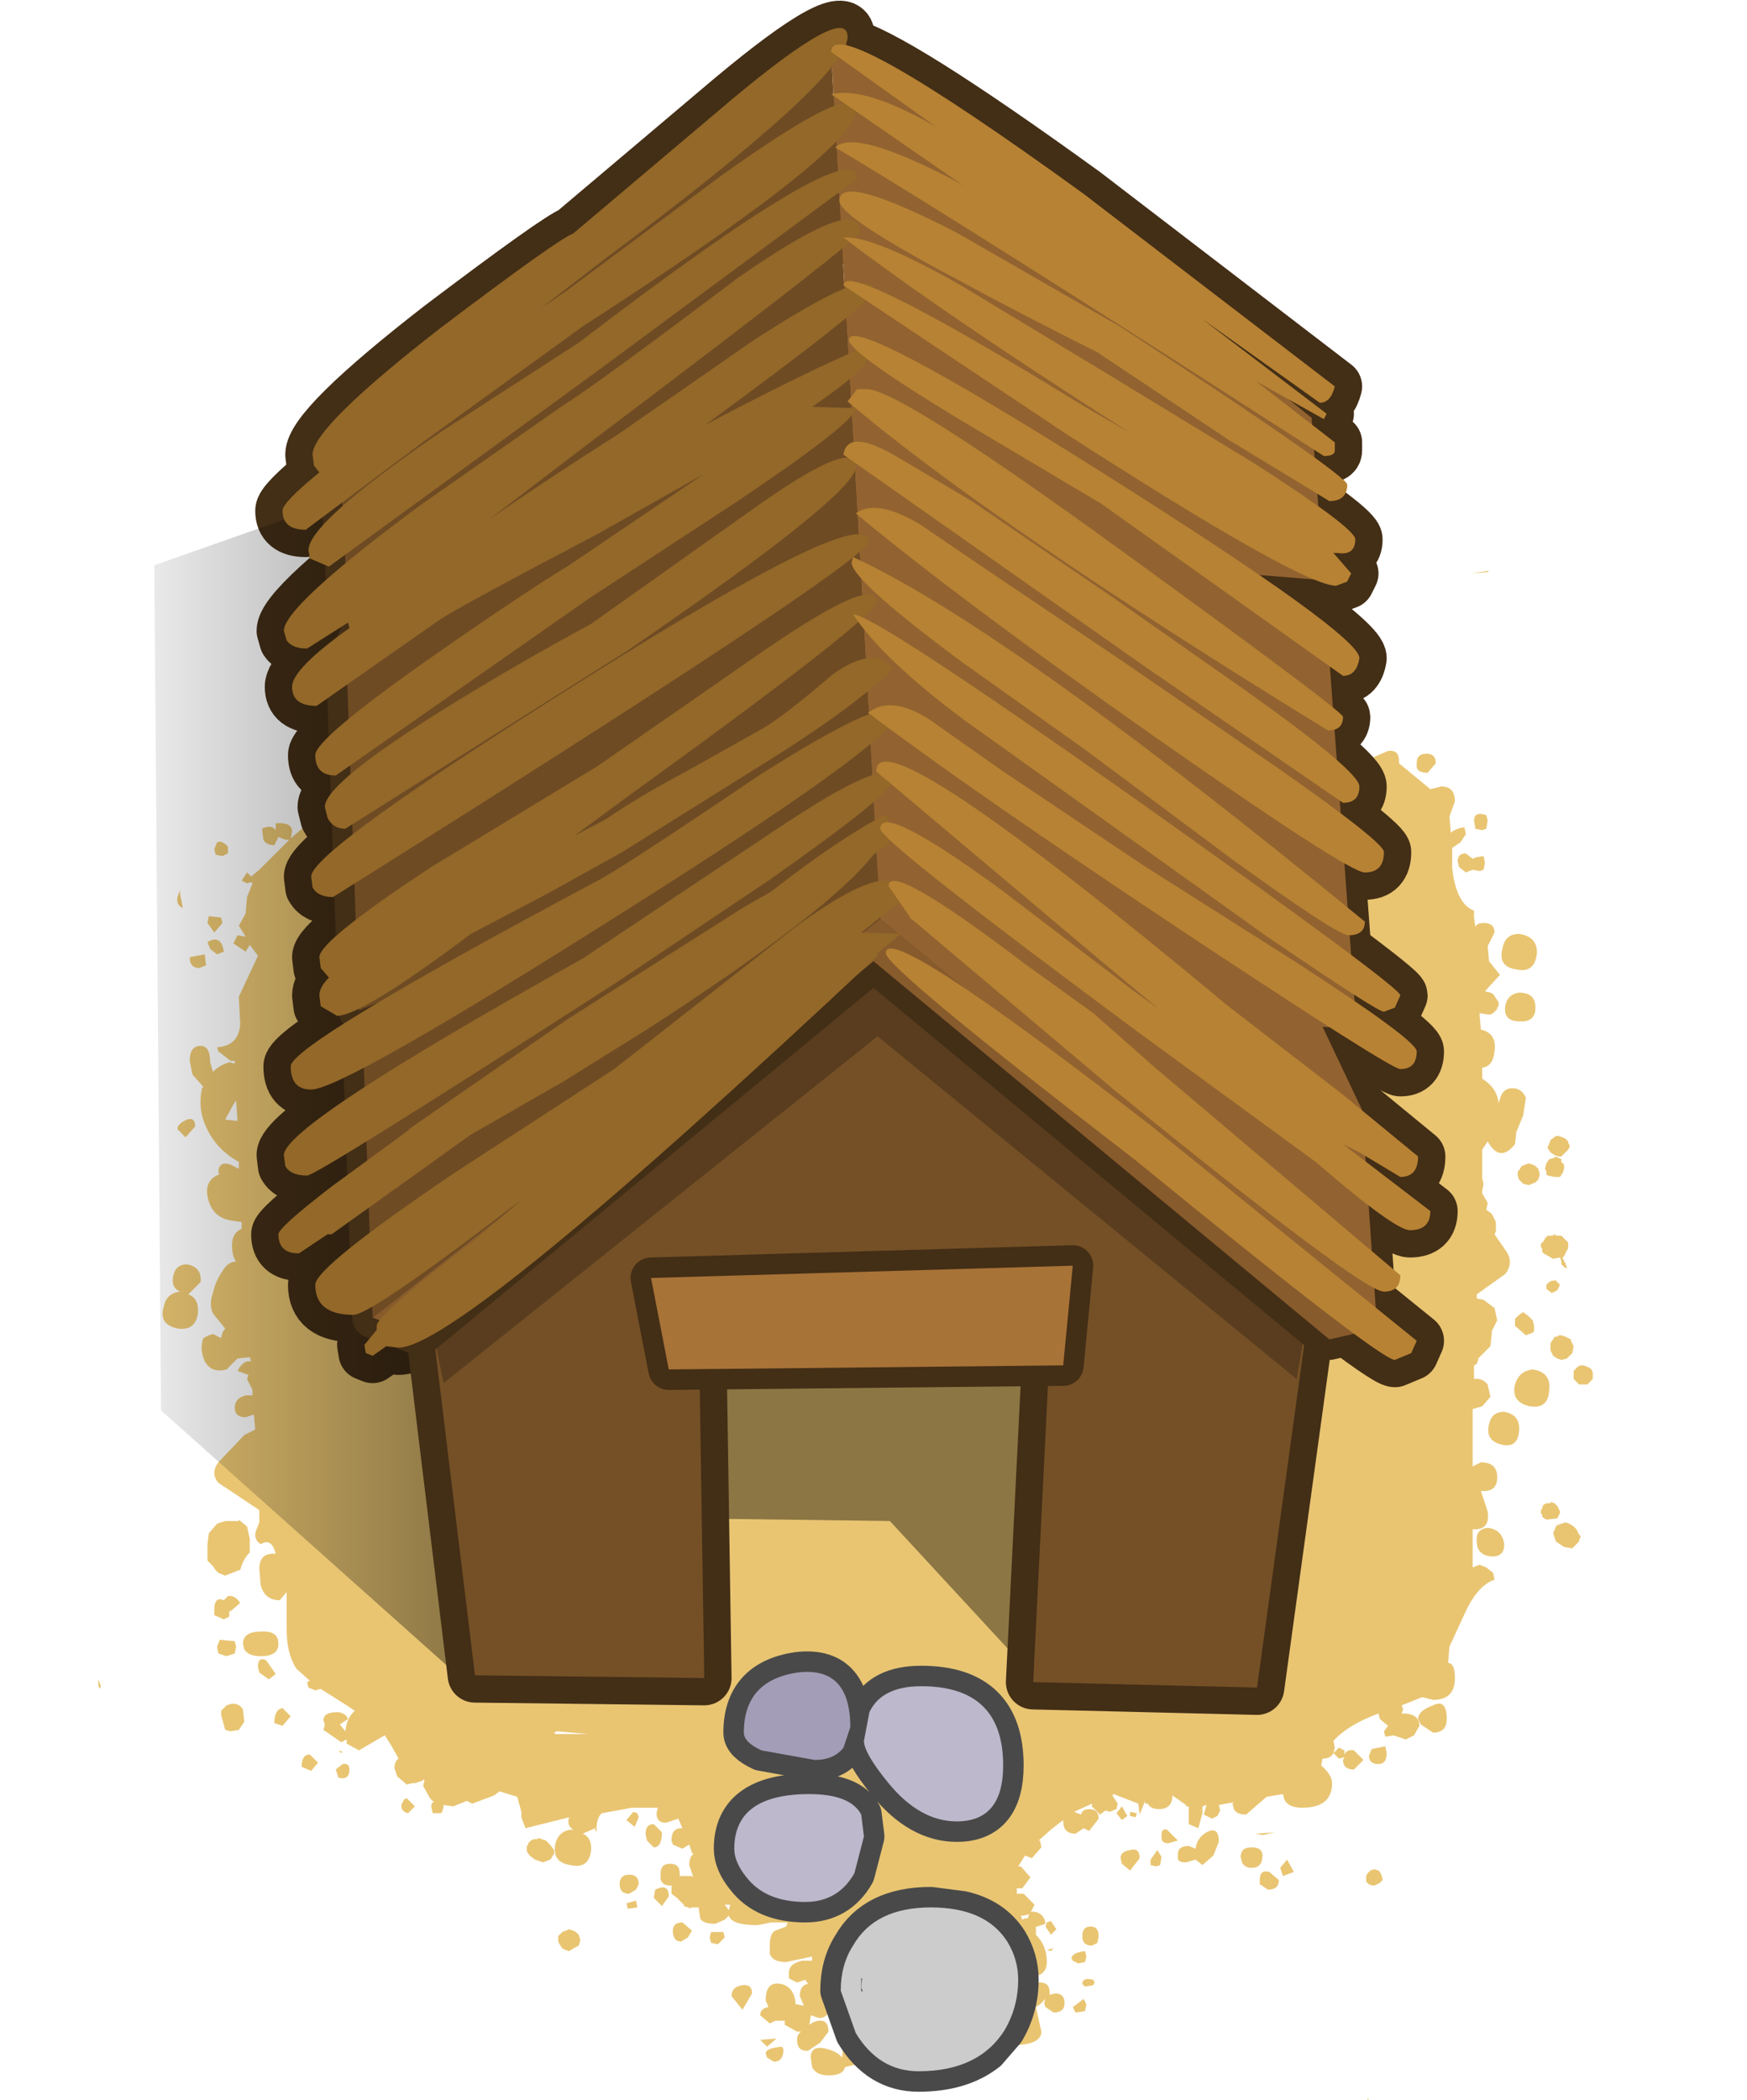 <?xml version="1.0" encoding="UTF-8" standalone="no"?>
<svg xmlns:xlink="http://www.w3.org/1999/xlink" height="76.9px" width="64.0px" xmlns="http://www.w3.org/2000/svg">
  <g transform="matrix(1.0, 0.0, 0.0, 1.0, 0.0, 12.9)">
    <path d="M64.0 0.0 L64.0 64.0 0.0 64.0 0.0 0.0 64.0 0.0" fill="#e9c572" fill-opacity="0.0" fill-rule="evenodd" stroke="none"/>
    <path d="M54.5 8.05 L53.9 8.1 54.55 8.0 54.5 8.05 M48.85 51.3 Q48.75 51.5 48.45 51.5 L48.4 51.75 Q48.8 52.1 48.8 52.4 48.8 53.3 47.7 53.3 47.2 53.3 47.05 53.0 L47.0 52.8 46.4 52.9 45.65 53.55 Q45.3 53.55 45.2 53.35 L45.15 53.15 45.2 53.1 44.65 53.2 44.7 53.4 44.6 53.6 44.4 53.7 44.1 53.55 44.2 53.2 44.05 53.25 44.05 53.5 43.9 54.05 43.55 53.9 43.55 53.25 43.45 53.25 43.45 53.2 42.95 52.85 Q42.95 53.35 42.45 53.35 42.15 53.35 42.05 53.15 L41.95 53.15 41.95 53.05 41.75 53.55 41.7 53.15 40.8 52.8 40.75 52.85 40.95 53.15 40.9 53.35 40.65 53.45 40.5 53.4 40.3 53.55 40.0 53.25 40.0 53.15 39.35 53.45 39.6 53.55 Q39.65 53.35 39.9 53.35 40.25 53.35 40.25 53.7 L39.9 54.15 39.7 54.05 39.4 54.25 Q38.95 54.25 38.95 53.8 L38.95 53.75 38.5 54.1 38.05 54.5 38.1 54.5 38.15 54.75 37.8 55.15 37.55 55.05 37.3 55.45 37.4 55.45 37.75 55.85 37.45 56.25 37.25 56.25 37.25 56.45 37.5 56.45 37.9 56.85 37.8 57.05 37.75 57.1 Q38.25 57.1 38.3 57.55 L38.0 57.65 37.95 57.65 37.95 57.8 37.95 57.95 Q38.35 58.35 38.35 58.95 38.35 59.5 37.65 59.5 37.2 59.5 37.1 59.05 L37.1 58.65 Q36.95 58.9 36.95 59.2 L37.45 60.05 Q37.55 59.7 38.1 59.7 38.45 59.7 38.45 60.05 L38.45 60.15 38.65 60.1 Q39.0 60.1 39.0 60.45 39.0 60.8 38.6 60.8 L38.3 60.6 38.25 60.45 38.3 60.3 38.2 60.4 38.1 60.5 37.95 60.6 38.15 61.5 Q38.15 62.0 37.0 62.0 36.6 62.0 36.55 61.65 L36.55 61.7 36.45 61.7 34.8 61.85 30.95 62.8 Q30.9 63.1 30.35 63.1 29.9 63.1 29.75 62.8 L29.7 62.45 Q29.7 61.95 30.35 62.15 30.7 62.25 30.85 62.45 L30.9 61.9 Q30.9 61.35 30.4 60.7 30.3 61.0 30.0 61.0 L29.7 60.9 29.7 60.95 29.65 61.25 29.8 61.15 Q30.35 60.95 30.35 61.5 L30.05 61.9 29.6 62.2 29.55 62.2 Q29.2 62.2 29.2 61.8 29.2 61.6 29.35 61.5 L29.2 61.5 28.75 61.25 28.75 61.1 28.6 61.1 28.45 61.1 28.4 61.1 28.2 61.2 27.85 60.9 Q27.85 60.65 28.15 60.6 L28.05 60.35 Q28.05 59.65 28.6 59.75 29.1 59.85 29.15 60.5 L29.2 60.5 29.45 60.55 29.3 60.2 Q29.3 59.8 29.6 59.75 L29.5 59.6 29.2 59.7 28.9 59.55 28.9 59.35 Q28.9 59.0 29.4 58.9 L29.75 58.9 29.75 58.75 28.8 58.95 Q28.3 58.95 28.2 58.65 L28.2 58.35 Q28.2 57.9 28.4 57.8 L28.8 57.65 28.85 57.5 28.25 57.5 27.75 57.6 Q26.8 57.6 26.7 57.25 L26.55 57.4 26.2 57.55 Q25.75 57.55 25.65 57.35 L25.6 57.0 25.6 56.95 25.45 56.95 25.3 56.95 25.35 57.0 25.05 56.9 25.05 56.85 24.8 56.6 24.6 56.45 24.6 56.25 24.6 56.15 24.55 56.15 Q24.25 56.15 24.2 55.9 L24.2 55.7 Q24.2 55.35 24.55 55.35 24.9 55.35 24.9 55.7 L24.9 55.8 24.95 55.8 25.35 55.8 25.4 55.85 25.25 55.4 Q25.25 55.1 25.4 55.0 L25.35 54.95 25.25 54.65 25.0 54.8 24.65 54.65 24.6 54.5 Q24.6 54.05 24.95 54.05 L25.0 54.05 24.85 53.7 24.4 53.85 Q24.05 53.85 24.05 53.5 L24.1 53.3 23.15 53.3 22.05 53.5 Q21.85 53.65 21.85 54.15 L21.85 54.2 21.8 54.1 21.8 54.05 21.35 54.25 Q21.7 54.4 21.65 54.9 21.55 55.55 20.9 55.4 20.2 55.3 20.35 54.6 20.5 54.1 21.0 54.1 20.75 53.95 20.85 53.65 L19.25 54.05 19.1 53.65 19.1 53.45 18.95 52.9 18.3 52.7 18.1 52.85 17.3 53.15 17.1 53.05 16.6 53.25 16.25 53.2 16.25 53.25 16.2 53.45 16.15 53.5 15.85 53.5 15.8 53.25 Q15.8 53.1 15.9 53.1 L15.75 52.95 15.5 52.5 15.55 52.3 15.5 52.25 15.5 52.3 15.2 52.4 15.1 52.4 14.9 52.45 14.55 52.15 14.45 51.85 Q14.45 51.6 14.6 51.5 L14.35 51.05 14.1 50.65 14.0 50.7 13.15 51.2 12.7 50.95 12.7 50.8 12.5 50.9 11.85 50.45 11.9 50.25 11.85 50.1 Q11.85 49.8 12.35 49.8 12.55 49.8 12.7 49.95 L12.75 50.05 12.45 50.25 12.65 50.5 Q12.7 50.0 13.0 49.75 L12.7 49.55 11.75 48.95 11.55 49.0 11.3 48.9 11.25 48.7 11.35 48.65 10.85 48.2 Q10.5 47.65 10.5 46.75 L10.5 45.4 10.25 45.7 Q9.7 45.7 9.55 45.15 L9.5 44.55 Q9.5 43.95 10.1 44.0 9.95 43.4 9.55 43.65 9.25 43.45 9.4 43.1 L9.5 42.85 9.5 42.4 8.0 41.4 Q7.7 41.05 8.0 40.65 L8.95 39.65 9.35 39.45 9.3 38.9 9.0 39.0 Q8.6 39.0 8.6 38.65 8.6 38.3 9.0 38.2 L9.25 38.2 9.25 38.0 9.05 37.6 9.1 37.45 8.7 37.3 Q8.9 36.95 9.1 36.95 L9.2 36.95 9.15 36.8 8.7 36.85 8.3 37.25 Q7.75 37.4 7.5 36.95 7.3 36.5 7.45 36.1 L7.55 36.05 7.65 36.0 7.8 35.95 8.1 36.1 8.15 35.9 8.25 35.75 7.8 35.2 Q7.65 34.85 7.8 34.45 7.9 34.0 8.15 33.65 8.35 33.3 8.65 33.3 8.5 33.1 8.5 32.7 8.5 32.25 8.85 32.1 L8.85 31.85 8.5 31.8 Q7.75 31.7 7.6 30.9 7.5 30.3 8.05 30.1 L8.0 30.05 Q8.0 29.6 8.45 29.75 L8.75 29.9 8.75 29.65 Q7.85 29.15 7.5 28.25 7.25 27.65 7.4 26.95 L7.45 26.9 7.05 26.45 6.95 25.95 Q6.95 25.4 7.35 25.4 7.7 25.4 7.7 26.0 L7.8 26.35 Q8.05 26.1 8.4 26.0 L8.6 26.05 8.6 25.95 8.45 25.95 8.0 25.6 7.95 25.45 Q8.75 25.4 8.8 24.6 L8.75 23.6 9.45 22.1 9.15 21.7 9.0 21.95 8.55 21.65 8.7 21.35 9.0 21.4 8.75 21.0 9.0 20.55 9.05 19.95 9.25 19.45 9.2 19.4 9.05 19.45 8.85 19.35 9.05 19.05 9.2 19.2 9.5 18.95 10.6 17.85 10.45 17.85 10.2 17.75 10.05 18.05 Q9.75 18.05 9.65 17.85 L9.6 17.45 Q9.9 17.3 10.05 17.45 L10.1 17.5 10.1 17.25 Q10.7 17.2 10.7 17.55 L10.65 17.8 12.35 16.35 Q12.35 15.1 11.45 15.4 L11.7 15.1 12.15 14.65 12.2 14.8 21.35 14.1 26.1 13.85 Q37.45 13.85 48.75 14.15 L48.75 14.2 48.85 14.65 Q49.05 15.1 49.65 15.1 L50.15 14.9 50.5 14.75 50.85 14.6 Q51.25 14.55 51.25 14.95 L51.25 15.05 52.4 16.0 52.8 15.9 Q53.3 15.9 53.3 16.45 L53.1 17.0 53.15 17.6 53.2 17.55 Q53.45 17.4 53.65 17.4 L53.7 17.65 53.5 17.95 53.2 18.15 53.2 18.9 Q53.35 20.2 54.0 20.45 L54.0 20.7 54.05 21.05 Q54.1 20.9 54.35 20.9 54.75 20.9 54.75 21.25 L54.5 21.75 54.55 22.3 54.95 22.8 54.4 23.4 54.6 23.45 54.7 23.5 54.8 23.65 54.9 23.8 54.9 23.85 54.9 23.95 54.85 24.0 54.85 24.05 54.8 24.1 54.7 24.2 54.6 24.25 54.5 24.25 54.2 24.2 54.25 24.8 Q54.85 24.95 54.75 25.6 54.7 26.15 54.3 26.2 L54.3 26.6 Q54.85 26.95 54.9 27.5 L54.95 27.35 Q55.05 26.95 55.4 26.95 55.75 26.95 55.9 27.3 L55.8 27.95 55.55 28.55 55.5 29.0 Q54.95 29.7 54.5 28.9 L54.3 29.2 54.3 30.25 54.35 30.45 54.3 30.7 54.3 30.8 54.5 31.15 54.45 31.4 54.65 31.55 54.8 31.85 54.8 32.2 54.75 32.3 55.2 32.95 Q55.45 33.35 55.15 33.75 L54.1 34.5 54.1 34.65 54.35 34.7 54.75 35.0 54.85 35.45 54.65 35.85 54.65 35.95 54.6 36.4 54.15 36.85 54.15 36.9 54.1 37.05 54.0 37.1 54.0 37.6 Q54.3 37.55 54.5 37.8 L54.6 38.25 54.3 38.6 53.95 38.7 53.95 40.8 54.25 40.65 Q54.85 40.65 54.85 41.2 54.85 41.75 54.25 41.7 L54.5 42.45 Q54.6 43.15 53.95 43.1 L53.95 44.5 54.2 44.4 54.45 44.5 54.7 44.7 54.75 44.95 Q54.15 45.15 53.7 46.1 L53.1 47.4 53.05 48.0 Q53.3 48.0 53.3 48.55 53.3 49.35 52.5 49.35 L52.1 49.25 51.35 49.55 51.4 49.7 51.35 49.85 51.5 49.85 Q52.0 49.9 52.0 50.3 L51.8 50.65 51.5 50.8 51.05 50.65 50.75 50.7 50.7 50.5 50.85 50.3 50.55 50.05 50.5 49.85 Q49.4 50.25 48.85 50.85 L48.9 51.1 48.85 51.3 49.05 51.1 49.25 51.2 49.25 51.35 Q49.35 51.15 49.6 51.2 L49.95 51.55 49.6 51.9 Q49.2 51.9 49.2 51.55 L49.25 51.45 49.05 51.5 48.85 51.3 M48.8 12.95 L49.2 13.4 Q48.85 13.6 48.8 13.95 L48.5 13.7 48.45 13.3 48.8 12.95 M40.65 11.8 L41.75 11.55 41.75 11.75 41.9 12.1 41.95 12.15 32.3 12.05 40.65 11.8 M42.9 9.95 L42.9 10.3 42.95 10.55 42.95 10.6 42.35 10.75 42.35 10.65 Q42.45 10.2 42.05 10.15 33.5 8.85 24.8 9.85 L21.35 10.05 21.5 10.0 28.7 9.2 35.95 8.5 42.65 8.2 Q43.0 8.95 43.8 9.1 L43.2 9.45 42.9 9.95 M42.75 4.5 L44.1 5.45 44.55 5.65 42.85 6.35 42.6 6.5 40.75 6.6 38.95 6.75 32.55 7.3 27.45 7.75 25.55 7.95 20.5 8.4 20.6 8.15 Q20.65 7.8 20.35 7.6 L18.8 7.0 Q18.35 5.7 16.1 5.9 L17.35 5.65 Q18.35 5.5 18.7 4.55 19.0 3.9 18.7 3.25 L18.15 2.4 18.1 2.3 18.15 2.2 18.15 2.05 18.2 1.9 18.2 1.8 18.2 1.65 18.15 1.5 Q19.0 1.4 19.6 0.8 L20.05 0.0 40.1 0.0 Q40.05 0.9 40.7 1.55 L42.25 2.65 42.35 2.75 42.35 3.3 Q42.3 4.0 42.75 4.5 M52.6 15.05 L52.3 15.4 Q51.95 15.4 51.9 15.2 L51.9 15.05 Q51.9 14.7 52.25 14.7 52.6 14.7 52.6 15.05 M54.0 17.15 Q54.0 16.8 54.45 16.95 L54.5 17.15 54.45 17.45 54.3 17.5 54.05 17.45 54.0 17.15 M54.05 18.5 L54.35 18.45 54.4 18.7 54.35 18.95 54.2 19.0 53.95 18.95 53.7 19.05 53.45 18.85 53.4 18.65 Q53.4 18.35 53.7 18.35 L53.95 18.55 54.05 18.5 M55.05 21.8 Q55.15 21.3 55.65 21.3 56.35 21.4 56.3 22.05 56.2 22.75 55.55 22.6 54.85 22.5 55.05 21.8 M55.65 23.45 Q56.25 23.45 56.25 24.0 56.25 24.55 55.65 24.5 55.05 24.5 55.15 23.9 55.25 23.5 55.65 23.45 M57.45 28.95 L57.5 29.05 57.5 29.1 57.45 29.2 57.35 29.3 57.2 29.45 57.1 29.45 56.95 29.4 56.8 29.3 56.7 29.15 56.7 29.1 56.75 29.0 56.8 28.85 57.0 28.7 57.1 28.7 57.25 28.75 57.35 28.8 57.4 28.85 57.45 28.9 57.45 28.95 M56.95 29.45 L57.1 29.5 57.2 29.55 57.2 29.65 57.3 29.75 57.3 29.9 57.25 30.05 57.15 30.2 57.1 30.2 56.95 30.2 56.7 30.15 56.65 30.1 56.65 30.0 56.6 29.9 56.65 29.7 56.75 29.55 56.95 29.5 56.95 29.45 M56.4 30.15 L56.35 30.3 56.25 30.4 56.0 30.5 55.8 30.45 55.75 30.4 55.65 30.3 55.6 30.15 55.6 30.05 55.6 30.0 55.65 29.95 55.75 29.8 56.0 29.7 56.15 29.75 56.25 29.8 56.35 29.9 56.4 30.05 56.4 30.15 M55.65 35.25 L55.8 35.15 56.0 35.3 56.15 35.45 56.2 35.65 56.2 35.85 56.15 35.9 55.9 36.0 55.5 35.65 55.5 35.4 55.65 35.25 M57.3 32.45 L57.35 32.5 57.4 32.55 57.45 32.6 57.45 32.65 57.45 32.75 57.45 32.8 57.4 32.9 57.3 33.1 57.25 33.15 57.25 33.2 57.3 33.25 57.3 33.3 57.35 33.35 57.35 33.4 57.4 33.5 57.4 33.55 57.3 33.5 57.2 33.4 57.2 33.3 57.15 33.15 56.9 33.2 56.55 33.0 56.5 32.95 56.5 32.85 56.45 32.75 56.45 32.65 56.5 32.6 56.55 32.55 56.6 32.45 56.65 32.4 56.7 32.35 56.8 32.35 56.9 32.35 56.9 32.3 57.05 32.35 57.2 32.35 57.3 32.45 M56.95 34.0 L56.95 33.95 57.15 34.15 57.05 34.35 56.85 34.45 56.65 34.3 56.65 34.15 56.75 34.05 56.85 34.0 56.95 34.0 M56.85 36.2 L56.9 36.15 56.95 36.05 57.05 36.05 57.1 36.0 57.2 36.0 57.35 36.05 57.45 36.1 57.55 36.15 57.55 36.2 57.65 36.4 57.6 36.65 57.4 36.85 57.2 36.9 57.05 36.85 56.9 36.75 56.8 36.55 56.8 36.3 56.85 36.2 M58.0 37.1 L58.15 37.15 58.25 37.2 58.3 37.25 58.35 37.35 58.35 37.45 58.35 37.5 58.35 37.6 58.15 37.8 57.85 37.8 57.75 37.7 57.65 37.6 57.65 37.45 57.65 37.35 57.65 37.3 57.7 37.25 57.8 37.15 57.9 37.1 58.0 37.1 M56.75 38.05 Q56.7 38.7 56.05 38.6 55.35 38.45 55.5 37.8 55.65 37.3 56.15 37.25 56.85 37.35 56.75 38.05 M56.65 42.15 L56.8 42.15 56.8 42.1 56.95 42.15 57.05 42.25 57.1 42.35 57.15 42.45 57.15 42.5 57.05 42.7 56.65 42.75 56.5 42.65 56.5 42.6 56.45 42.5 56.45 42.4 56.5 42.35 56.5 42.3 56.55 42.2 56.65 42.15 M57.35 42.85 L57.5 42.9 57.65 43.0 57.75 43.1 57.85 43.3 57.9 43.35 57.9 43.4 57.85 43.5 57.85 43.55 57.8 43.6 57.7 43.7 57.6 43.8 57.3 43.75 57.0 43.55 56.9 43.25 57.0 43.0 57.05 42.95 57.2 42.9 57.35 42.85 M55.65 39.5 Q55.6 40.15 55.0 40.0 54.4 39.85 54.55 39.25 54.65 38.8 55.1 38.8 55.7 38.9 55.65 39.5 M54.65 44.1 Q54.1 44.05 54.1 43.55 54.05 43.1 54.5 43.05 55.0 43.1 55.1 43.6 55.15 44.1 54.65 44.1 M8.35 18.35 L8.15 18.45 7.9 18.4 7.85 18.2 7.95 17.95 Q8.1 17.85 8.35 18.1 L8.35 18.35 M8.15 20.9 L7.85 21.25 7.6 20.9 7.65 20.65 8.1 20.7 8.15 20.9 M6.6 19.7 L6.6 19.85 6.7 20.35 Q6.45 20.25 6.5 19.95 L6.6 19.7 M7.55 22.45 L7.3 22.55 Q6.95 22.55 6.95 22.15 L7.5 22.05 7.55 22.45 M7.95 22.05 L7.7 21.85 7.6 21.6 Q8.1 21.3 8.2 21.95 L7.95 22.05 M8.55 27.55 L8.25 28.1 8.7 28.15 8.65 27.4 8.55 27.55 M6.8 28.75 L6.5 28.45 Q6.5 28.25 6.85 28.1 7.15 28.0 7.15 28.35 L6.8 28.75 M6.85 33.4 Q7.4 33.5 7.35 34.05 L6.9 34.5 Q7.3 34.65 7.25 35.2 7.15 35.85 6.5 35.75 5.8 35.6 6.0 34.95 6.1 34.45 6.6 34.4 6.25 34.25 6.35 33.8 6.45 33.4 6.85 33.4 M8.75 42.75 L9.05 43.0 9.15 43.45 9.15 43.9 9.15 43.95 Q8.9 44.2 8.8 44.6 L8.75 44.6 8.5 44.7 8.25 44.8 8.0 44.7 7.9 44.6 7.8 44.45 7.6 44.25 7.6 44.0 7.6 43.65 7.65 43.25 7.95 42.9 8.1 42.85 8.25 42.8 8.75 42.8 8.75 42.75 M3.7 48.85 L3.65 48.95 3.6 48.8 3.6 48.75 3.6 48.6 3.7 48.85 M7.85 46.05 Q7.85 45.55 8.2 45.7 L8.35 45.55 Q8.6 45.5 8.8 45.8 L8.45 46.1 8.4 46.1 8.4 46.3 8.2 46.4 7.85 46.25 7.85 46.05 M9.55 46.85 Q10.2 46.8 10.2 47.3 10.2 47.75 9.55 47.75 9.1 47.75 8.95 47.5 L8.9 47.3 Q8.9 46.85 9.55 46.85 M8.65 47.4 L8.6 47.65 8.3 47.75 8.0 47.65 7.95 47.4 8.05 47.15 8.6 47.2 8.65 47.4 M9.45 48.15 Q9.45 47.75 9.75 47.9 L10.1 48.4 9.85 48.6 9.5 48.35 9.45 48.15 M37.7 52.65 L37.6 52.7 37.7 52.65 M38.3 57.65 L38.35 57.5 38.5 57.45 38.7 57.75 38.5 57.95 38.3 57.65 M38.5 58.55 L38.35 58.5 38.6 58.45 38.5 58.55 M40.2 58.25 L40.0 58.35 Q39.65 58.35 39.65 58.0 39.65 57.65 39.95 57.65 40.25 57.65 40.25 58.0 L40.2 58.25 M39.8 58.75 L39.75 58.95 39.5 59.0 39.3 58.9 39.25 58.8 Q39.3 58.6 39.75 58.55 L39.8 58.75 M37.4 57.25 L37.45 57.4 37.55 57.35 37.65 57.35 37.7 57.2 37.5 57.25 37.4 57.25 M37.0 61.25 Q37.4 61.15 37.4 60.6 L37.4 60.15 36.75 61.35 37.0 61.25 M40.1 59.7 L40.05 59.8 39.75 59.85 39.65 59.75 Q39.65 59.5 40.05 59.6 L40.1 59.7 M39.75 60.75 L39.4 60.8 39.3 60.6 39.7 60.3 39.8 60.5 39.75 60.75 M20.4 50.5 L20.3 50.55 20.35 50.6 21.55 50.6 20.4 50.5 M20.3 54.95 L20.3 55.0 20.25 55.05 20.2 55.15 20.15 55.2 19.9 55.3 19.75 55.25 19.6 55.2 19.4 55.05 19.3 54.9 19.3 54.7 19.35 54.65 19.35 54.6 19.45 54.5 19.55 54.45 19.7 54.45 19.7 54.4 19.85 54.45 20.0 54.5 20.15 54.65 20.3 54.85 20.3 54.95 M23.35 53.5 L23.4 53.65 23.25 54.0 22.95 53.75 23.2 53.45 23.35 53.5 M23.7 54.5 L23.65 54.25 Q23.65 53.9 23.95 53.9 L24.25 54.2 Q24.25 54.75 23.95 54.75 L23.7 54.5 M24.25 56.9 L23.95 56.6 24.0 56.3 Q24.5 56.05 24.5 56.55 L24.25 56.9 M23.35 56.95 L23.0 57.0 22.95 56.8 23.3 56.7 23.35 56.95 M23.3 56.3 L23.05 56.45 Q22.7 56.45 22.7 56.1 22.7 55.75 23.05 55.75 23.4 55.75 23.4 56.1 L23.3 56.3 M24.95 58.2 Q24.65 58.2 24.65 57.8 24.65 57.5 25.0 57.5 L25.35 57.8 25.2 58.05 24.95 58.2 M21.1 57.85 L21.2 57.95 21.25 58.1 21.25 58.2 21.2 58.35 21.1 58.4 20.85 58.55 20.7 58.5 20.6 58.45 20.5 58.3 20.45 58.2 20.45 58.1 20.45 58.0 20.5 57.95 20.6 57.85 20.85 57.75 21.0 57.8 21.1 57.85 M26.75 56.85 L26.55 56.85 26.7 57.05 26.75 56.85 M26.55 58.05 L26.3 58.3 26.05 58.25 26.0 58.05 26.05 57.85 26.5 57.85 26.55 58.05 M27.2 60.7 L26.8 60.2 Q26.8 59.85 27.2 59.8 27.55 59.75 27.55 60.1 L27.2 60.7 M28.45 61.75 L28.1 62.05 27.85 61.8 28.45 61.75 M28.65 62.05 L28.7 62.15 Q28.7 62.6 28.35 62.6 L28.1 62.45 28.05 62.3 Q28.05 62.1 28.65 62.05 M10.65 49.95 L10.35 50.3 10.05 50.2 Q10.05 49.7 10.35 49.65 L10.65 49.95 M11.35 51.35 L11.65 51.65 11.4 51.95 11.05 51.8 Q11.05 51.35 11.35 51.35 M12.55 51.25 L12.5 51.3 12.4 51.2 12.55 51.25 M12.55 51.7 Q12.8 51.65 12.8 51.9 12.8 52.3 12.4 52.2 L12.3 51.9 12.55 51.7 M14.7 53.2 L14.8 53.0 14.9 52.95 15.2 53.25 14.95 53.5 Q14.7 53.45 14.7 53.2 M8.95 50.15 L8.75 50.45 8.45 50.5 8.25 50.45 8.1 49.9 8.1 49.75 8.3 49.55 8.45 49.5 Q8.75 49.45 8.9 49.7 L8.95 50.15 M52.5 50.55 L52.05 50.25 51.95 50.05 Q51.95 49.75 52.5 49.55 53.0 49.3 53.0 50.05 53.0 50.55 52.5 50.55 M50.8 51.3 Q50.8 51.7 50.5 51.7 50.15 51.7 50.15 51.4 L50.25 51.15 50.75 51.05 50.8 51.3 M50.65 55.95 L50.55 56.05 50.35 56.15 Q50.15 56.15 50.05 56.0 L50.05 55.9 50.05 55.8 50.1 55.7 50.2 55.6 50.35 55.55 50.5 55.6 50.55 55.65 50.6 55.75 50.65 55.9 50.65 55.95 M46.25 55.05 Q46.25 55.5 45.85 55.5 45.6 55.5 45.5 55.3 L45.45 55.1 Q45.45 54.75 45.85 54.75 46.25 54.75 46.25 55.05 M46.0 54.25 L46.7 54.2 46.25 54.3 46.0 54.25 M47.4 55.65 L47.0 55.8 46.9 55.5 47.15 55.2 47.4 55.65 M40.9 53.5 L41.1 53.25 41.3 53.6 41.1 53.75 40.9 53.5 M41.6 53.65 L41.4 53.6 41.4 53.45 41.65 53.5 41.6 53.65 M41.4 55.6 L41.1 55.35 41.05 55.15 Q41.05 54.9 41.4 54.85 41.75 54.75 41.75 55.15 L41.4 55.6 M42.55 54.45 L42.55 54.3 Q42.55 54.05 42.75 54.1 L43.15 54.5 42.8 54.6 Q42.6 54.6 42.55 54.45 M42.55 55.1 L42.5 55.4 42.35 55.45 42.15 55.4 42.15 55.2 42.4 54.85 42.55 55.1 M44.2 54.2 Q44.65 53.95 44.65 54.55 L44.45 55.05 44.05 55.4 43.8 55.2 43.45 55.3 Q43.15 55.3 43.15 55.15 L43.15 55.0 Q43.15 54.7 43.55 54.7 L43.8 54.8 Q43.85 54.4 44.2 54.2 M46.45 56.3 L46.15 56.1 46.15 55.95 Q46.15 55.55 46.5 55.65 L46.85 55.95 Q46.85 56.3 46.45 56.3 M50.15 64.0 L50.1 64.0 50.1 63.95 50.15 64.0" fill="#e9c572" fill-rule="evenodd" stroke="none"/>
    <path d="M36.15 62.2 Q35.2 63.5 33.25 63.5 31.8 63.5 30.95 61.9 L30.4 60.2 Q30.4 59.15 30.85 58.35 31.65 56.8 33.7 56.8 L35.25 57.1 Q36.05 57.4 36.5 58.2 36.9 58.9 36.9 59.75 36.9 60.85 36.4 61.8 L36.15 62.2 Q35.2 62.95 33.65 62.95 32.2 62.95 31.35 61.55 L30.8 60.0 Q30.8 59.05 31.25 58.35 32.05 56.95 34.1 56.95 L35.25 57.1 34.1 56.95 Q32.05 56.95 31.25 58.35 30.8 59.05 30.8 60.0 L31.35 61.55 Q32.2 62.95 33.65 62.95 35.2 62.95 36.15 62.2 M31.15 59.7 L31.15 60.2 31.2 60.25 31.2 59.7 31.15 59.7" fill="#cccccc" fill-rule="evenodd" stroke="none"/>
    <path d="M30.9 51.1 Q30.55 51.55 29.85 51.55 L27.9 51.2 Q27.25 50.9 27.25 50.55 27.25 48.65 29.2 48.35 31.15 48.1 31.15 50.35 L30.9 51.1" fill="#a49db7" fill-rule="evenodd" stroke="none"/>
    <path d="M31.65 50.85 L31.85 49.8 Q32.3 48.85 33.75 48.85 36.75 48.85 36.75 51.75 36.75 53.8 35.05 53.8 33.7 53.8 32.55 52.4 31.65 51.3 31.65 50.85 M31.65 54.35 L31.3 55.7 Q30.7 56.75 29.5 56.75 28.05 56.75 27.35 55.85 26.9 55.3 26.9 54.8 26.9 52.8 29.65 52.8 31.15 52.8 31.55 53.55 L31.65 54.35" fill="#bdb8cb" fill-rule="evenodd" stroke="none"/>
    <path d="M30.9 51.1 Q30.55 51.55 29.85 51.55 L27.9 51.2 Q27.25 50.9 27.25 50.55 27.25 48.65 29.2 48.35 31.15 48.1 31.15 50.35 L30.9 51.1 M31.65 50.85 L31.85 49.8 Q32.3 48.85 33.75 48.85 36.75 48.85 36.75 51.75 36.75 53.8 35.05 53.8 33.7 53.8 32.55 52.4 31.65 51.3 31.65 50.85 M31.65 54.35 L31.3 55.7 Q30.7 56.75 29.5 56.75 28.05 56.75 27.35 55.85 26.9 55.3 26.9 54.8 26.9 52.8 29.65 52.8 31.15 52.8 31.55 53.55 L31.65 54.35 M35.25 57.1 Q36.35 57.35 36.9 58.2 37.3 58.85 37.3 59.6 37.3 60.6 36.8 61.45 L36.15 62.2 M35.25 57.1 L34.1 56.95 Q32.05 56.95 31.25 58.35 30.8 59.05 30.8 60.0 L31.35 61.55 Q32.2 62.95 33.65 62.95 35.2 62.95 36.15 62.2" fill="none" stroke="#494949" stroke-linecap="round" stroke-linejoin="round" stroke-width="1.5"/>
    <path d="M30.8 60.0 Q30.8 59.05 31.25 58.35 32.05 56.95 34.1 56.95 36.1 56.95 36.9 58.2 37.3 58.85 37.3 59.6 37.3 60.6 36.8 61.45 35.85 62.95 33.65 62.95 32.2 62.95 31.35 61.55 L30.8 60.0 M31.55 60.0 L31.6 60.05 31.6 59.55 31.55 59.55 31.55 60.0" fill="#cccccc" fill-rule="evenodd" stroke="none"/>
    <path d="M32.55 52.4 Q31.65 51.3 31.65 50.85 L31.85 49.8 Q32.3 48.85 33.75 48.85 36.75 48.85 36.75 51.75 36.75 53.8 35.05 53.8 33.7 53.8 32.55 52.4 M31.65 54.35 L31.3 55.7 Q30.7 56.75 29.5 56.75 28.05 56.75 27.35 55.85 26.9 55.3 26.9 54.8 26.9 52.8 29.65 52.8 31.15 52.8 31.55 53.55 L31.65 54.35" fill="#bdb8cb" fill-rule="evenodd" stroke="none"/>
    <path d="M30.9 51.1 Q30.55 51.55 29.85 51.55 L27.9 51.2 Q27.25 50.9 27.25 50.55 27.25 48.65 29.2 48.35 31.15 48.1 31.15 50.35 L30.9 51.1" fill="#a49db7" fill-rule="evenodd" stroke="none"/>
    <path d="M26.8 -9.25 Q31.05 -12.8 31.05 -11.55 L31.0 -11.25 Q32.65 -10.9 39.7 -5.8 L48.9 1.25 Q48.75 1.85 48.35 1.85 L44.0 -1.25 48.6 2.25 48.5 2.45 46.0 1.05 48.9 3.3 48.9 3.6 Q48.9 3.8 48.5 3.8 34.75 -5.05 30.6 -7.5 31.3 -8.2 34.95 -6.3 L35.3 -6.1 Q33.05 -7.7 31.35 -8.85 31.35 -7.4 21.35 -0.95 L15.55 3.25 11.2 6.5 Q10.35 6.5 10.35 5.8 10.35 5.5 11.7 4.4 L11.5 4.15 11.45 3.75 Q11.45 2.75 16.15 -0.9 20.45 -4.15 21.0 -4.35 L26.8 -9.25 M26.4 -6.45 Q29.9 -9.0 30.95 -9.1 L30.45 -9.45 Q31.7 -9.75 34.3 -8.25 32.6 -9.45 30.75 -10.8 29.35 -8.8 22.2 -3.45 L19.8 -1.6 20.75 -2.25 26.4 -6.45 M31.3 -4.15 Q32.5 -4.0 35.2 -2.45 L40.5 0.75 46.0 4.1 Q49.65 6.45 49.65 6.85 49.65 7.45 49.0 7.35 L48.85 7.35 49.5 8.1 49.35 8.4 48.95 8.55 Q47.7 8.55 39.15 3.05 L31.75 -1.9 Q30.7 -0.9 25.85 2.65 29.45 0.75 31.4 -0.05 L31.1 -0.45 Q31.1 -1.45 40.45 4.45 49.8 10.35 49.8 11.2 49.7 11.85 49.2 11.85 L40.35 5.55 35.05 2.4 Q32.75 1.0 31.8 0.25 L29.75 2.0 31.15 1.7 31.4 1.35 31.75 1.35 Q32.95 1.35 41.2 7.35 49.2 13.15 49.2 13.35 49.2 13.85 48.65 13.85 36.7 6.5 31.35 2.05 31.35 2.55 26.95 5.5 L21.6 9.0 12.3 15.5 Q11.55 15.5 11.55 14.75 11.55 14.15 15.9 11.1 19.2 8.8 20.85 7.8 L25.8 4.45 21.9 6.65 Q16.85 9.3 16.1 9.8 L11.6 12.95 Q10.7 12.95 10.7 12.25 10.7 11.6 12.8 10.1 L12.75 9.9 11.25 10.85 Q10.7 10.85 10.5 10.55 L10.4 10.2 Q10.4 9.3 15.4 5.6 L20.55 2.0 Q21.9 1.15 27.0 -2.7 31.5 -5.85 31.5 -4.4 L31.3 -4.15 M31.55 -2.5 L32.0 -2.35 Q34.0 -1.55 39.75 2.0 L41.75 3.15 41.4 2.95 Q34.85 -1.2 31.15 -4.0 L21.55 3.35 17.95 6.1 Q20.05 4.65 22.65 3.0 L27.55 -0.4 31.05 -2.35 30.9 -2.45 31.55 -2.5 M30.75 -5.55 Q30.75 -6.6 35.1 -4.35 L41.1 -0.9 Q49.35 4.5 49.35 4.85 49.35 5.45 48.7 5.45 L45.0 3.2 40.2 0.0 Q37.3 -1.45 35.1 -2.65 30.75 -4.95 30.75 -5.55 M31.4 -6.35 L21.8 0.75 12.05 7.85 11.35 7.55 11.3 7.25 Q11.3 6.25 16.1 2.95 L21.2 -0.35 Q31.4 -8.15 31.4 -6.35 M42.4 14.15 Q35.2 9.1 31.35 5.9 32.1 5.35 33.7 6.3 L36.2 8.0 41.25 11.4 46.85 15.25 Q50.7 17.95 50.7 18.3 50.7 19.05 50.0 19.05 49.4 19.05 42.4 14.15 M47.5 22.35 Q51.9 25.2 51.9 25.6 51.9 26.25 51.3 26.25 50.95 26.25 43.4 21.25 36.25 16.5 32.55 13.75 31.25 15.2 22.6 20.65 12.55 27.0 11.4 27.0 10.65 27.0 10.65 26.15 10.65 25.35 21.8 19.4 22.55 19.05 27.8 15.5 30.65 13.7 31.9 13.25 L31.8 13.2 Q32.65 12.55 34.05 13.45 L36.75 15.35 41.9 18.8 47.5 22.35 M31.25 7.5 Q36.9 10.1 50.0 20.85 50.0 21.35 49.4 21.35 49.0 21.35 45.25 18.65 L39.75 14.55 35.25 11.35 Q31.2 8.35 31.2 7.7 L31.25 7.5 Q28.5 9.7 12.2 19.95 11.65 19.95 11.45 19.6 L11.4 19.2 Q11.4 18.25 21.6 11.85 31.8 5.45 31.8 6.95 L31.25 7.5 M42.45 24.05 L40.35 22.3 32.65 15.8 Q32.3 16.45 28.15 19.35 L22.55 23.1 Q11.6 30.15 11.25 30.15 10.65 30.15 10.45 29.8 L10.4 29.4 Q10.4 28.3 21.35 22.2 L28.25 17.6 Q31.2 15.6 32.2 15.45 L32.1 15.35 Q32.1 13.2 45.0 23.95 L49.15 27.15 51.95 29.45 Q51.95 30.2 51.3 30.2 L49.8 29.3 49.2 29.0 52.4 31.45 Q52.4 32.15 51.65 32.15 51.1 32.15 48.2 29.65 L41.7 24.9 32.55 17.85 32.55 18.0 32.0 18.4 Q30.35 20.5 23.7 24.8 L20.65 26.7 17.25 28.65 12.15 32.3 12.0 32.3 10.95 33.0 Q10.2 33.0 10.2 32.3 10.2 32.05 12.15 30.55 L14.95 28.5 15.05 28.4 20.75 24.45 27.2 20.35 28.25 19.75 Q30.75 17.8 32.4 16.95 L32.5 17.0 32.55 17.25 Q33.4 17.3 36.7 19.7 L41.55 23.4 42.45 24.05 M49.8 15.9 Q49.8 16.5 49.2 16.5 L42.0 11.55 31.35 4.05 31.35 4.2 Q31.35 5.2 22.95 10.95 L12.65 17.45 Q12.2 17.45 12.0 17.05 L11.9 16.65 Q11.9 15.75 16.7 12.8 19.15 11.3 21.65 9.95 L27.5 5.8 Q30.3 3.8 31.05 3.85 L30.9 3.75 Q31.05 2.75 32.9 3.85 L35.6 5.45 40.8 9.0 45.65 12.4 Q49.8 15.35 49.8 15.9 M50.7 24.15 Q50.45 24.15 46.35 21.35 L40.2 16.95 35.3 13.45 Q32.6 11.45 31.45 9.9 L22.95 16.3 21.05 17.7 22.2 17.1 Q23.35 16.3 25.05 15.4 L27.9 13.8 Q28.7 13.35 30.5 11.8 32.05 10.7 32.7 11.6 31.4 12.9 28.4 14.8 L22.8 18.3 20.1 19.8 17.25 21.3 Q13.25 24.3 12.35 24.3 L11.75 23.95 11.7 23.55 Q11.7 23.25 12.05 22.9 L11.75 22.55 11.7 22.15 Q11.7 21.55 15.8 18.85 L21.9 15.15 27.95 10.95 Q32.1 8.1 32.1 9.15 L31.65 9.75 Q33.3 10.5 41.65 16.4 51.3 23.25 51.3 23.55 L51.1 24.0 50.7 24.15 M51.7 36.65 L51.1 36.9 Q50.55 36.9 41.55 29.55 32.45 22.55 32.45 22.0 32.45 20.8 42.2 28.35 L51.9 36.2 51.7 36.65 M32.45 17.7 L32.4 17.8 32.5 17.75 32.45 17.7 M32.65 19.4 L32.55 19.55 32.9 20.2 31.55 21.25 33.0 21.3 32.15 22.0 32.15 22.1 Q16.85 36.45 14.6 36.45 L14.15 36.4 13.65 36.75 13.4 36.65 13.35 36.35 13.8 35.8 13.8 35.65 Q13.8 35.25 17.45 32.45 L19.15 31.0 Q13.6 35.25 12.95 35.25 11.55 35.25 11.55 34.15 11.55 33.5 16.65 30.05 L22.5 26.25 29.2 21.0 Q31.8 19.1 32.65 19.4" fill="#ae8420" fill-rule="evenodd" stroke="none"/>
    <path d="M26.8 -9.25 Q31.05 -12.8 31.05 -11.55 L31.0 -11.25 Q32.65 -10.9 39.7 -5.8 L48.9 1.25 Q48.75 1.85 48.35 1.85 L44.0 -1.25 48.6 2.25 48.5 2.45 46.0 1.05 48.9 3.3 48.9 3.6 Q48.9 3.8 48.5 3.8 34.75 -5.05 30.6 -7.5 31.3 -8.2 34.95 -6.3 L35.3 -6.1 Q33.05 -7.7 31.35 -8.85 31.35 -7.4 21.35 -0.95 L15.55 3.25 11.2 6.5 Q10.35 6.5 10.35 5.8 10.35 5.5 11.7 4.4 L11.5 4.15 11.45 3.75 Q11.45 2.75 16.15 -0.9 20.45 -4.15 21.0 -4.35 L26.8 -9.25 M31.3 -4.15 Q32.5 -4.0 35.2 -2.45 L40.5 0.75 46.0 4.1 Q49.65 6.45 49.65 6.85 49.65 7.45 49.0 7.35 L48.85 7.35 49.5 8.1 49.35 8.4 48.95 8.55 Q47.7 8.55 39.15 3.05 L31.75 -1.9 Q30.7 -0.9 25.85 2.65 29.45 0.75 31.4 -0.05 L31.1 -0.45 Q31.1 -1.45 40.45 4.45 49.8 10.35 49.8 11.2 49.7 11.85 49.2 11.85 L40.35 5.55 35.05 2.4 Q32.75 1.0 31.8 0.25 L29.75 2.0 31.15 1.7 31.4 1.35 31.75 1.35 Q32.95 1.35 41.2 7.35 49.2 13.15 49.2 13.35 49.2 13.85 48.65 13.85 36.7 6.5 31.35 2.05 31.35 2.55 26.95 5.5 L21.6 9.0 12.3 15.5 Q11.55 15.5 11.55 14.75 11.55 14.15 15.9 11.1 19.2 8.8 20.85 7.8 L25.8 4.45 21.9 6.65 Q16.85 9.3 16.1 9.8 L11.6 12.95 Q10.7 12.95 10.7 12.25 10.7 11.6 12.8 10.1 L12.75 9.9 11.25 10.85 Q10.7 10.85 10.5 10.55 L10.4 10.2 Q10.4 9.3 15.4 5.6 L20.55 2.0 Q21.9 1.15 27.0 -2.7 31.5 -5.85 31.5 -4.4 L31.3 -4.15 M42.4 14.15 Q35.2 9.1 31.35 5.9 32.1 5.35 33.7 6.3 L36.2 8.0 41.25 11.4 46.85 15.25 Q50.7 17.95 50.7 18.3 50.7 19.05 50.0 19.05 49.4 19.05 42.4 14.15 M47.5 22.35 Q51.9 25.2 51.9 25.6 51.9 26.25 51.3 26.25 50.95 26.25 43.4 21.25 36.25 16.5 32.55 13.75 31.25 15.2 22.6 20.65 12.55 27.0 11.4 27.0 10.65 27.0 10.65 26.15 10.65 25.35 21.8 19.4 22.55 19.05 27.8 15.5 30.65 13.7 31.9 13.25 L31.8 13.2 Q32.65 12.55 34.05 13.45 L36.75 15.35 41.9 18.8 47.5 22.35 M31.25 7.5 Q28.5 9.7 12.2 19.95 11.65 19.95 11.45 19.6 L11.4 19.2 Q11.4 18.25 21.6 11.85 31.8 5.45 31.8 6.95 L31.25 7.5 M42.45 24.05 L40.35 22.3 32.65 15.8 Q32.3 16.45 28.15 19.35 L22.55 23.1 Q11.6 30.15 11.25 30.15 10.65 30.15 10.45 29.8 L10.4 29.4 Q10.4 28.3 21.35 22.2 L28.25 17.6 Q31.2 15.6 32.2 15.45 L32.1 15.35 Q32.1 13.2 45.0 23.95 L49.15 27.15 51.95 29.45 Q51.95 30.2 51.3 30.2 L49.8 29.3 49.2 29.0 52.4 31.45 Q52.4 32.15 51.65 32.15 51.1 32.15 48.2 29.65 L41.7 24.9 32.55 17.85 32.55 18.0 32.0 18.4 Q30.35 20.5 23.7 24.8 L20.65 26.7 17.25 28.65 12.15 32.3 12.0 32.3 10.95 33.0 Q10.2 33.0 10.2 32.3 10.2 32.05 12.15 30.55 L14.95 28.5 15.05 28.4 20.75 24.45 27.2 20.35 28.25 19.75 Q30.75 17.8 32.4 16.95 L32.5 17.0 32.55 17.25 Q33.4 17.3 36.7 19.7 L41.55 23.4 42.45 24.05 M49.8 15.9 Q49.8 16.5 49.2 16.5 L42.0 11.55 31.35 4.05 31.35 4.2 Q31.35 5.2 22.95 10.95 L12.65 17.45 Q12.2 17.45 12.0 17.05 L11.9 16.65 Q11.9 15.75 16.7 12.8 19.15 11.3 21.65 9.95 L27.5 5.8 Q30.3 3.8 31.05 3.85 L30.9 3.75 Q31.05 2.75 32.9 3.85 L35.6 5.45 40.8 9.0 45.65 12.4 Q49.8 15.35 49.8 15.9 M50.7 24.15 Q50.45 24.15 46.35 21.35 L40.2 16.95 35.3 13.45 Q32.6 11.45 31.45 9.9 L22.95 16.3 21.05 17.7 22.2 17.1 Q23.35 16.3 25.05 15.4 L27.9 13.8 Q28.7 13.35 30.5 11.8 32.05 10.7 32.7 11.6 31.4 12.9 28.4 14.8 L22.8 18.3 20.1 19.8 17.25 21.3 Q13.25 24.3 12.35 24.3 L11.75 23.95 11.7 23.55 Q11.7 23.25 12.05 22.9 L11.75 22.55 11.7 22.15 Q11.7 21.55 15.8 18.85 L21.9 15.15 27.95 10.95 Q32.1 8.1 32.1 9.15 L31.65 9.75 Q33.3 10.5 41.65 16.4 51.3 23.25 51.3 23.55 L51.1 24.0 50.7 24.15 M51.7 36.65 L51.1 36.9 Q50.55 36.9 41.55 29.55 32.45 22.55 32.45 22.0 32.45 20.8 42.2 28.35 L51.9 36.2 51.7 36.65 M32.65 19.4 Q31.8 19.1 29.2 21.0 L22.5 26.25 16.65 30.05 Q11.55 33.5 11.55 34.15 11.55 35.25 12.95 35.25 13.6 35.25 19.15 31.0 L17.45 32.45 Q13.8 35.25 13.8 35.65 L13.8 35.8 13.35 36.35 13.4 36.65 13.65 36.75 14.15 36.4 14.6 36.45 Q16.85 36.45 32.15 22.1 L32.15 22.0 33.0 21.3 31.55 21.25 32.9 20.2 32.55 19.55 32.65 19.4" fill="none" stroke="#432e16" stroke-linecap="round" stroke-linejoin="round" stroke-width="2.0"/>
    <path d="M5.9 38.75 L5.65 7.8 32.95 -1.8 44.9 36.15 22.9 36.15 17.05 48.7 5.9 38.75" fill="url(#gradient0)" fill-rule="evenodd" stroke="none"/>
    <path d="M42.45 43.15 L38.05 48.7 32.6 42.8 21.0 42.65 19.05 31.5 42.65 29.45 42.45 43.15" fill="#000000" fill-opacity="0.4" fill-rule="evenodd" stroke="none"/>
    <path d="M48.2 33.3 L31.65 15.15 14.95 31.55 15.75 34.9 17.4 48.45 25.8 48.55 25.6 35.65 38.5 35.65 37.85 48.7 46.05 48.9 48.2 33.3 Z" fill="none" stroke="#432e16" stroke-linecap="round" stroke-linejoin="round" stroke-width="2.0"/>
    <path d="M48.2 33.3 L46.05 48.9 37.85 48.7 38.5 35.65 25.6 35.65 25.8 48.55 17.4 48.45 15.75 34.9 14.95 31.55 31.65 15.15 48.2 33.3" fill="#755026" fill-rule="evenodd" stroke="none"/>
    <path d="M48.15 33.85 L47.5 37.6 32.15 25.05 16.25 37.75 15.55 34.3 31.8 18.65 48.15 33.85" fill="#593d1e" fill-rule="evenodd" stroke="none"/>
    <path d="M23.85 33.9 L39.3 33.45 38.95 37.1 24.5 37.25 23.85 33.9 Z" fill="none" stroke="#432e16" stroke-linecap="round" stroke-linejoin="round" stroke-width="1.5"/>
    <path d="M24.5 37.25 L23.85 33.9 39.3 33.45 38.95 37.1 24.5 37.25" fill="#a87337" fill-rule="evenodd" stroke="none"/>
    <path d="M30.35 -11.75 L30.35 -11.8 30.4 -11.75 30.35 -11.75" fill="#a87337" fill-rule="evenodd" stroke="none"/>
    <path d="M30.35 -11.75 L12.4 3.05 12.7 8.55 13.9 8.7 12.7 11.5 13.15 24.1 15.4 23.2 13.3 25.3 13.65 35.35 15.4 36.0 32.0 22.3 48.7 36.15 50.45 35.75 49.9 27.75 48.45 24.7 49.7 24.8 48.7 11.25 46.05 8.15 48.5 8.35 48.05 2.4 30.4 -11.75" fill="none" stroke="#432e16" stroke-linecap="round" stroke-linejoin="round" stroke-width="1.5"/>
    <path d="M13.65 35.35 L32.25 20.75 50.45 35.75 48.7 36.15 32.0 22.3 15.4 36.0 13.65 35.35" fill="#875b2c" fill-rule="evenodd" stroke="none"/>
    <path d="M13.65 35.35 L13.3 25.3 15.4 23.2 13.15 24.1 12.7 11.5 13.9 8.7 12.7 8.55 12.4 3.05 30.35 -11.75 30.4 -11.8 30.4 -11.75 32.25 20.75 13.65 35.35" fill="#6f4b24" fill-rule="evenodd" stroke="none"/>
    <path d="M32.25 20.75 L30.4 -11.75 48.05 2.4 48.5 8.35 46.05 8.15 48.7 11.25 49.7 24.8 48.45 24.7 49.9 27.75 50.45 35.75 32.25 20.75" fill="#926330" fill-rule="evenodd" stroke="none"/>
    <path d="M26.8 -9.25 Q31.05 -12.8 31.05 -11.55 31.05 -10.05 22.2 -3.45 L19.8 -1.6 20.75 -2.25 26.4 -6.45 Q31.35 -10.0 31.35 -8.85 31.35 -7.4 21.35 -0.95 L15.55 3.25 11.2 6.5 Q10.35 6.5 10.35 5.8 10.35 5.5 11.7 4.4 L11.5 4.15 11.45 3.75 Q11.45 2.75 16.15 -0.9 20.45 -4.15 21.0 -4.35 L26.8 -9.25 M31.4 -6.35 L21.8 0.75 12.05 7.85 11.35 7.55 11.3 7.25 Q11.3 6.25 16.1 2.95 L21.2 -0.35 Q31.4 -8.15 31.4 -6.35 M32.0 -2.25 Q32.0 -1.85 25.85 2.65 29.75 0.6 31.7 -0.2 L31.8 0.15 Q31.8 0.6 29.75 2.0 L31.35 2.05 Q31.35 2.55 26.95 5.5 L21.6 9.0 12.3 15.5 Q11.55 15.5 11.55 14.75 11.55 14.15 15.9 11.1 19.2 8.8 20.85 7.8 L25.8 4.45 21.9 6.65 Q16.85 9.3 16.1 9.8 L11.6 12.95 Q10.7 12.95 10.7 12.25 10.7 11.6 12.8 10.1 L12.75 9.9 11.25 10.85 Q10.7 10.85 10.5 10.55 L10.4 10.2 Q10.4 9.3 15.4 5.6 L20.55 2.0 Q21.9 1.15 27.0 -2.7 31.5 -5.85 31.5 -4.4 31.5 -4.15 21.55 3.35 L17.95 6.1 Q20.05 4.65 22.65 3.0 L27.55 -0.4 Q32.0 -3.3 32.0 -2.25 M32.7 11.6 Q31.4 12.9 28.4 14.8 L22.8 18.3 20.1 19.8 17.25 21.3 Q13.25 24.3 12.35 24.3 L11.75 23.95 11.7 23.55 Q11.7 23.25 12.05 22.9 L11.75 22.55 11.7 22.15 Q11.7 21.55 15.8 18.85 L21.9 15.15 27.95 10.95 Q32.1 8.1 32.1 9.15 32.1 9.7 22.95 16.3 L21.05 17.7 22.2 17.1 Q23.35 16.3 25.05 15.4 L27.9 13.8 Q28.7 13.35 30.5 11.8 32.05 10.7 32.7 11.6 M27.5 5.8 Q31.35 3.05 31.35 4.2 31.35 5.2 22.95 10.95 L12.65 17.45 Q12.2 17.45 12.0 17.05 L11.9 16.65 Q11.9 15.75 16.7 12.8 19.15 11.3 21.65 9.95 L27.5 5.8 M28.25 19.75 Q30.75 17.8 32.4 16.95 L32.5 17.0 32.55 17.25 32.4 17.8 32.55 17.75 32.55 18.0 32.0 18.4 Q30.35 20.5 23.7 24.8 L20.65 26.7 17.25 28.65 12.15 32.3 12.0 32.3 10.95 33.0 Q10.2 33.0 10.2 32.3 10.2 32.05 12.15 30.55 L14.95 28.5 15.05 28.4 20.75 24.45 27.2 20.35 28.25 19.75 M22.55 23.1 Q11.6 30.15 11.25 30.15 10.65 30.15 10.45 29.8 L10.4 29.4 Q10.4 28.3 21.35 22.2 L28.25 17.6 Q32.7 14.6 32.7 15.7 32.7 16.15 28.15 19.35 L22.55 23.1 M27.8 15.5 Q32.75 12.35 32.75 13.35 32.75 14.25 22.6 20.65 12.55 27.0 11.4 27.0 10.65 27.0 10.65 26.15 10.65 25.35 21.8 19.4 22.55 19.05 27.8 15.5 M31.55 21.25 L33.0 21.3 32.15 22.0 32.15 22.1 Q16.85 36.45 14.6 36.45 L14.15 36.4 13.65 36.75 13.4 36.65 13.35 36.35 13.8 35.8 13.8 35.65 Q13.8 35.25 17.45 32.45 L19.15 31.0 Q13.6 35.25 12.95 35.25 11.55 35.25 11.55 34.15 11.55 33.5 16.65 30.05 L22.5 26.25 29.2 21.0 Q33.0 18.25 33.0 20.1 L31.55 21.25 M31.8 6.95 Q31.8 7.65 12.2 19.95 11.65 19.95 11.45 19.6 L11.4 19.2 Q11.4 18.25 21.6 11.85 31.8 5.45 31.8 6.95" fill="#936828" fill-rule="evenodd" stroke="none"/>
    <path d="M30.45 -11.0 Q30.45 -12.5 39.7 -5.8 L48.9 1.25 Q48.75 1.85 48.35 1.85 L44.0 -1.25 48.6 2.25 48.5 2.45 46.0 1.05 48.9 3.3 48.9 3.6 Q48.9 3.8 48.5 3.8 34.75 -5.05 30.6 -7.5 31.3 -8.2 34.95 -6.3 L35.3 -6.1 30.45 -9.45 Q31.7 -9.75 34.3 -8.25 L30.45 -11.0 M35.2 -2.45 L40.5 0.75 46.0 4.1 Q49.65 6.45 49.65 6.85 49.65 7.45 49.0 7.35 L48.85 7.35 49.5 8.1 49.35 8.4 48.95 8.55 Q47.7 8.55 39.15 3.05 L30.9 -2.45 Q30.9 -3.45 39.75 2.0 L41.75 3.15 41.4 2.95 Q34.65 -1.35 30.9 -4.2 31.95 -4.3 35.2 -2.45 M30.75 -5.55 Q30.75 -6.6 35.1 -4.35 L41.1 -0.9 Q49.35 4.5 49.35 4.85 49.35 5.45 48.7 5.45 L45.0 3.2 40.2 0.0 Q37.3 -1.45 35.1 -2.65 30.75 -4.95 30.75 -5.55 M49.2 11.85 L40.35 5.55 35.05 2.4 Q31.1 0.0 31.1 -0.45 31.1 -1.45 40.45 4.45 49.8 10.35 49.8 11.2 49.7 11.85 49.2 11.85 M49.8 15.9 Q49.8 16.5 49.2 16.5 L42.0 11.55 30.9 3.75 Q31.05 2.75 32.9 3.85 L35.6 5.45 40.8 9.0 45.65 12.4 Q49.8 15.35 49.8 15.9 M48.65 13.85 Q36.35 6.3 31.05 1.8 L31.4 1.35 31.75 1.35 Q32.95 1.35 41.2 7.35 49.2 13.15 49.2 13.35 49.2 13.85 48.65 13.85 M42.45 24.05 L40.35 22.3 32.1 15.35 Q32.1 13.2 45.0 23.95 L49.15 27.15 51.95 29.45 Q51.95 30.2 51.3 30.2 L49.8 29.3 49.2 29.0 52.4 31.45 Q52.4 32.15 51.65 32.15 51.1 32.15 48.2 29.65 L41.7 24.9 Q32.25 17.9 32.25 17.45 32.25 16.45 36.7 19.7 L41.55 23.4 42.45 24.05 M49.4 21.35 Q49.0 21.35 45.25 18.65 L39.75 14.55 35.25 11.35 Q31.2 8.35 31.2 7.7 L31.25 7.5 Q36.9 10.1 50.0 20.85 50.0 21.35 49.4 21.35 M47.5 22.35 Q51.9 25.2 51.9 25.6 51.9 26.25 51.3 26.25 50.95 26.25 43.4 21.25 35.5 16.0 31.8 13.2 32.65 12.55 34.05 13.45 L36.75 15.35 41.9 18.8 47.5 22.35 M42.4 14.15 Q35.2 9.1 31.35 5.9 32.1 5.35 33.7 6.3 L36.2 8.0 41.25 11.4 46.85 15.25 Q50.7 17.95 50.7 18.3 50.7 19.05 50.0 19.05 49.4 19.05 42.4 14.15 M50.7 24.15 Q50.45 24.15 46.35 21.35 L40.2 16.95 35.3 13.45 Q32.35 11.25 31.25 9.6 31.95 9.55 41.65 16.4 51.3 23.25 51.3 23.55 L51.1 24.0 50.7 24.15 M51.7 36.65 L51.1 36.9 Q50.55 36.9 41.55 29.55 32.45 22.55 32.45 22.0 32.45 20.8 42.2 28.35 L51.9 36.2 51.7 36.65 M50.7 34.4 Q49.9 34.4 40.8 27.0 L33.45 20.8 33.3 20.7 33.35 20.7 32.55 19.55 Q32.55 18.6 37.55 22.4 L40.05 24.2 42.15 26.05 42.2 26.1 51.3 33.8 Q51.3 34.4 50.7 34.4" fill="#b78233" fill-rule="evenodd" stroke="none"/>
  </g>
  <defs>
    <linearGradient gradientTransform="matrix(0.011, 0.0, 0.0, 0.031, 11.55, 22.35)" gradientUnits="userSpaceOnUse" id="gradient0" spreadMethod="pad" x1="-819.2" x2="819.2">
      <stop offset="0.0" stop-color="#000000" stop-opacity="0.0"/>
      <stop offset="1.0" stop-color="#000000" stop-opacity="0.498"/>
    </linearGradient>
  </defs>
</svg>
